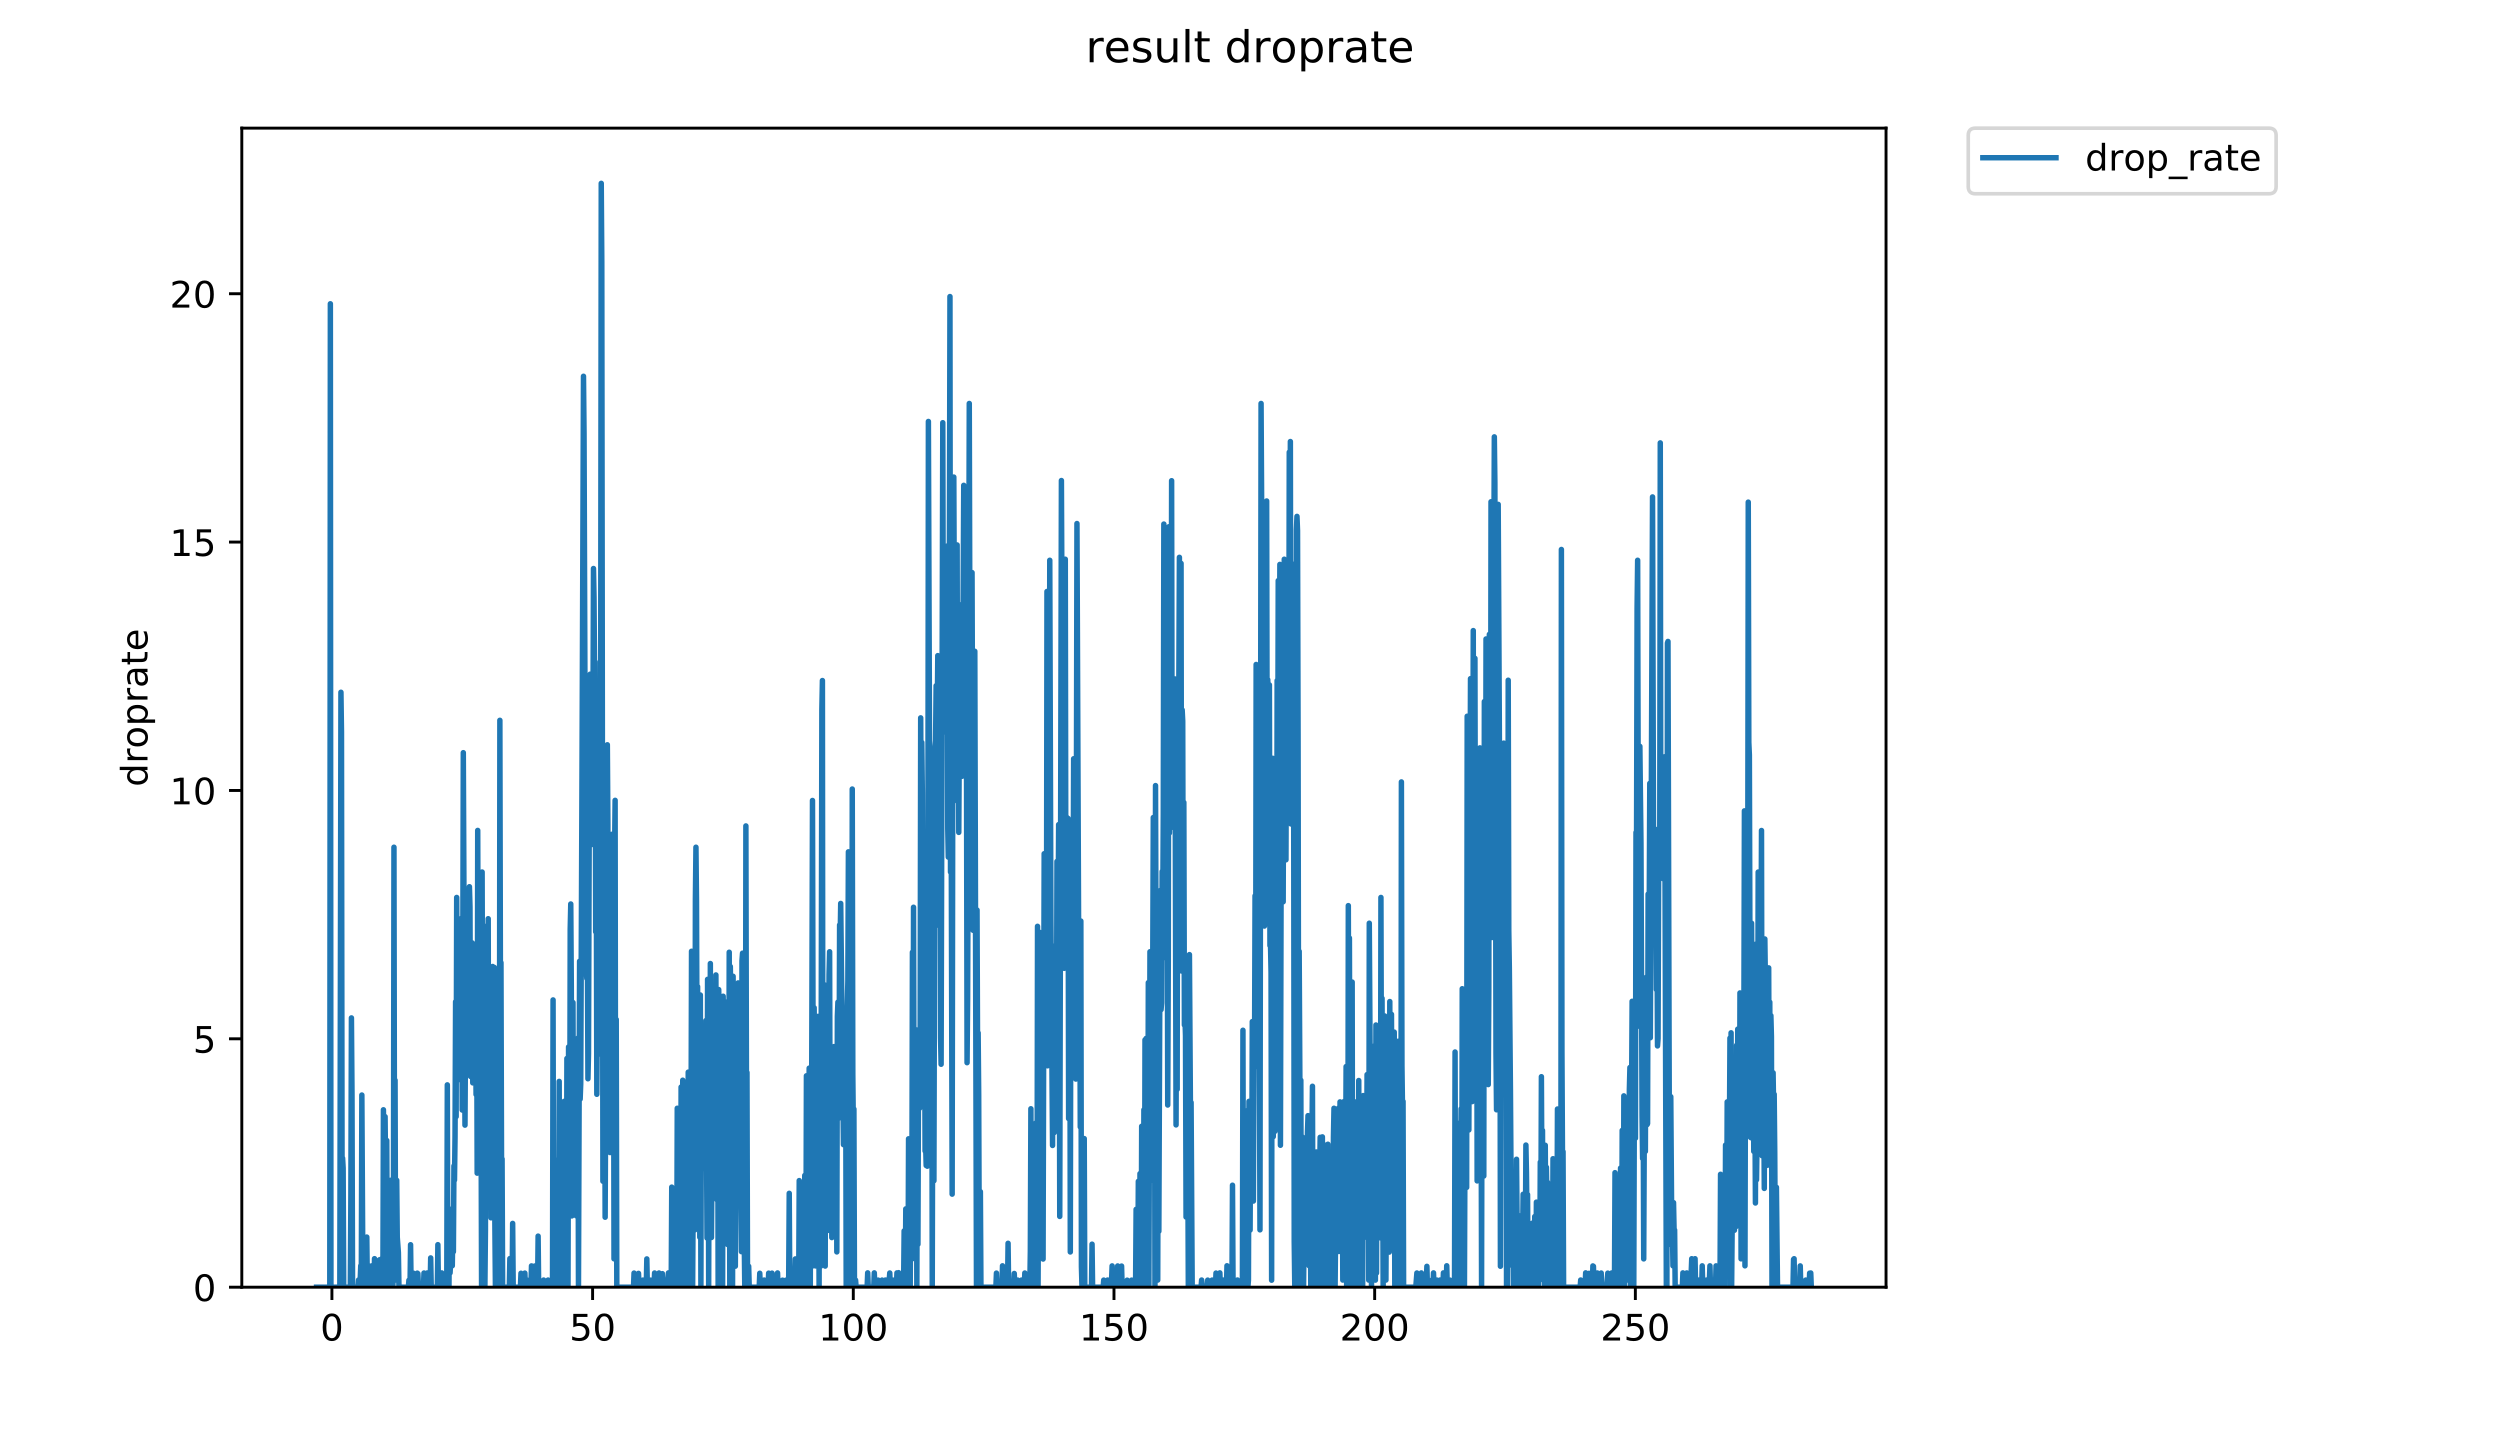 <?xml version="1.0" encoding="utf-8" standalone="no"?>
<!DOCTYPE svg PUBLIC "-//W3C//DTD SVG 1.1//EN"
  "http://www.w3.org/Graphics/SVG/1.1/DTD/svg11.dtd">
<!-- Created with matplotlib (https://matplotlib.org/) -->
<svg height="396pt" version="1.1" viewBox="0 0 684 396" width="684pt" xmlns="http://www.w3.org/2000/svg" xmlns:xlink="http://www.w3.org/1999/xlink">
 <defs>
  <style type="text/css">
*{stroke-linecap:butt;stroke-linejoin:round;}
  </style>
 </defs>
 <g id="figure_1">
  <g id="patch_1">
   <path d="M 0 396 
L 684 396 
L 684 0 
L 0 0 
z
" style="fill:#ffffff;"/>
  </g>
  <g id="axes_1">
   <g id="patch_2">
    <path d="M 66.159 352.174 
L 516.019 352.174 
L 516.019 35.062 
L 66.159 35.062 
z
" style="fill:#ffffff;"/>
   </g>
   <g id="matplotlib.axis_1">
    <g id="xtick_1">
     <g id="line2d_1">
      <defs>
       <path d="M 0 0 
L 0 3.5 
" id="m1de9e1f049" style="stroke:#000000;stroke-width:0.8;"/>
      </defs>
      <g>
       <use style="stroke:#000000;stroke-width:0.8;" x="90.812" xlink:href="#m1de9e1f049" y="352.174"/>
      </g>
     </g>
     <g id="text_1">
      <!-- 0 -->
      <defs>
       <path d="M 31.781 66.406 
Q 24.172 66.406 20.328 58.906 
Q 16.5 51.422 16.5 36.375 
Q 16.5 21.391 20.328 13.891 
Q 24.172 6.391 31.781 6.391 
Q 39.453 6.391 43.281 13.891 
Q 47.125 21.391 47.125 36.375 
Q 47.125 51.422 43.281 58.906 
Q 39.453 66.406 31.781 66.406 
z
M 31.781 74.219 
Q 44.047 74.219 50.516 64.516 
Q 56.984 54.828 56.984 36.375 
Q 56.984 17.969 50.516 8.266 
Q 44.047 -1.422 31.781 -1.422 
Q 19.531 -1.422 13.062 8.266 
Q 6.594 17.969 6.594 36.375 
Q 6.594 54.828 13.062 64.516 
Q 19.531 74.219 31.781 74.219 
z
" id="DejaVuSans-48"/>
      </defs>
      <g transform="translate(87.631 366.773)scale(0.1 -0.1)">
       <use xlink:href="#DejaVuSans-48"/>
      </g>
     </g>
    </g>
    <g id="xtick_2">
     <g id="line2d_2">
      <g>
       <use style="stroke:#000000;stroke-width:0.8;" x="162.136" xlink:href="#m1de9e1f049" y="352.174"/>
      </g>
     </g>
     <g id="text_2">
      <!-- 50 -->
      <defs>
       <path d="M 10.797 72.906 
L 49.516 72.906 
L 49.516 64.594 
L 19.828 64.594 
L 19.828 46.734 
Q 21.969 47.469 24.109 47.828 
Q 26.266 48.188 28.422 48.188 
Q 40.625 48.188 47.75 41.5 
Q 54.891 34.812 54.891 23.391 
Q 54.891 11.625 47.562 5.094 
Q 40.234 -1.422 26.906 -1.422 
Q 22.312 -1.422 17.547 -0.641 
Q 12.797 0.141 7.719 1.703 
L 7.719 11.625 
Q 12.109 9.234 16.797 8.062 
Q 21.484 6.891 26.703 6.891 
Q 35.156 6.891 40.078 11.328 
Q 45.016 15.766 45.016 23.391 
Q 45.016 31 40.078 35.438 
Q 35.156 39.891 26.703 39.891 
Q 22.75 39.891 18.812 39.016 
Q 14.891 38.141 10.797 36.281 
z
" id="DejaVuSans-53"/>
      </defs>
      <g transform="translate(155.774 366.773)scale(0.1 -0.1)">
       <use xlink:href="#DejaVuSans-53"/>
       <use x="63.623" xlink:href="#DejaVuSans-48"/>
      </g>
     </g>
    </g>
    <g id="xtick_3">
     <g id="line2d_3">
      <g>
       <use style="stroke:#000000;stroke-width:0.8;" x="233.461" xlink:href="#m1de9e1f049" y="352.174"/>
      </g>
     </g>
     <g id="text_3">
      <!-- 100 -->
      <defs>
       <path d="M 12.406 8.297 
L 28.516 8.297 
L 28.516 63.922 
L 10.984 60.406 
L 10.984 69.391 
L 28.422 72.906 
L 38.281 72.906 
L 38.281 8.297 
L 54.391 8.297 
L 54.391 0 
L 12.406 0 
z
" id="DejaVuSans-49"/>
      </defs>
      <g transform="translate(223.917 366.773)scale(0.1 -0.1)">
       <use xlink:href="#DejaVuSans-49"/>
       <use x="63.623" xlink:href="#DejaVuSans-48"/>
       <use x="127.246" xlink:href="#DejaVuSans-48"/>
      </g>
     </g>
    </g>
    <g id="xtick_4">
     <g id="line2d_4">
      <g>
       <use style="stroke:#000000;stroke-width:0.8;" x="304.785" xlink:href="#m1de9e1f049" y="352.174"/>
      </g>
     </g>
     <g id="text_4">
      <!-- 150 -->
      <g transform="translate(295.241 366.773)scale(0.1 -0.1)">
       <use xlink:href="#DejaVuSans-49"/>
       <use x="63.623" xlink:href="#DejaVuSans-53"/>
       <use x="127.246" xlink:href="#DejaVuSans-48"/>
      </g>
     </g>
    </g>
    <g id="xtick_5">
     <g id="line2d_5">
      <g>
       <use style="stroke:#000000;stroke-width:0.8;" x="376.109" xlink:href="#m1de9e1f049" y="352.174"/>
      </g>
     </g>
     <g id="text_5">
      <!-- 200 -->
      <defs>
       <path d="M 19.188 8.297 
L 53.609 8.297 
L 53.609 0 
L 7.328 0 
L 7.328 8.297 
Q 12.938 14.109 22.625 23.891 
Q 32.328 33.688 34.812 36.531 
Q 39.547 41.844 41.422 45.531 
Q 43.312 49.219 43.312 52.781 
Q 43.312 58.594 39.234 62.25 
Q 35.156 65.922 28.609 65.922 
Q 23.969 65.922 18.812 64.312 
Q 13.672 62.703 7.812 59.422 
L 7.812 69.391 
Q 13.766 71.781 18.938 73 
Q 24.125 74.219 28.422 74.219 
Q 39.75 74.219 46.484 68.547 
Q 53.219 62.891 53.219 53.422 
Q 53.219 48.922 51.531 44.891 
Q 49.859 40.875 45.406 35.406 
Q 44.188 33.984 37.641 27.219 
Q 31.109 20.453 19.188 8.297 
z
" id="DejaVuSans-50"/>
      </defs>
      <g transform="translate(366.565 366.773)scale(0.1 -0.1)">
       <use xlink:href="#DejaVuSans-50"/>
       <use x="63.623" xlink:href="#DejaVuSans-48"/>
       <use x="127.246" xlink:href="#DejaVuSans-48"/>
      </g>
     </g>
    </g>
    <g id="xtick_6">
     <g id="line2d_6">
      <g>
       <use style="stroke:#000000;stroke-width:0.8;" x="447.433" xlink:href="#m1de9e1f049" y="352.174"/>
      </g>
     </g>
     <g id="text_6">
      <!-- 250 -->
      <g transform="translate(437.89 366.773)scale(0.1 -0.1)">
       <use xlink:href="#DejaVuSans-50"/>
       <use x="63.623" xlink:href="#DejaVuSans-53"/>
       <use x="127.246" xlink:href="#DejaVuSans-48"/>
      </g>
     </g>
    </g>
   </g>
   <g id="matplotlib.axis_2">
    <g id="ytick_1">
     <g id="line2d_7">
      <defs>
       <path d="M 0 0 
L -3.5 0 
" id="m861d5fcd24" style="stroke:#000000;stroke-width:0.8;"/>
      </defs>
      <g>
       <use style="stroke:#000000;stroke-width:0.8;" x="66.159" xlink:href="#m861d5fcd24" y="352.174"/>
      </g>
     </g>
     <g id="text_7">
      <!-- 0 -->
      <g transform="translate(52.796 355.973)scale(0.1 -0.1)">
       <use xlink:href="#DejaVuSans-48"/>
      </g>
     </g>
    </g>
    <g id="ytick_2">
     <g id="line2d_8">
      <g>
       <use style="stroke:#000000;stroke-width:0.8;" x="66.159" xlink:href="#m861d5fcd24" y="284.222"/>
      </g>
     </g>
     <g id="text_8">
      <!-- 5 -->
      <g transform="translate(52.796 288.021)scale(0.1 -0.1)">
       <use xlink:href="#DejaVuSans-53"/>
      </g>
     </g>
    </g>
    <g id="ytick_3">
     <g id="line2d_9">
      <g>
       <use style="stroke:#000000;stroke-width:0.8;" x="66.159" xlink:href="#m861d5fcd24" y="216.269"/>
      </g>
     </g>
     <g id="text_9">
      <!-- 10 -->
      <g transform="translate(46.434 220.068)scale(0.1 -0.1)">
       <use xlink:href="#DejaVuSans-49"/>
       <use x="63.623" xlink:href="#DejaVuSans-48"/>
      </g>
     </g>
    </g>
    <g id="ytick_4">
     <g id="line2d_10">
      <g>
       <use style="stroke:#000000;stroke-width:0.8;" x="66.159" xlink:href="#m861d5fcd24" y="148.317"/>
      </g>
     </g>
     <g id="text_10">
      <!-- 15 -->
      <g transform="translate(46.434 152.116)scale(0.1 -0.1)">
       <use xlink:href="#DejaVuSans-49"/>
       <use x="63.623" xlink:href="#DejaVuSans-53"/>
      </g>
     </g>
    </g>
    <g id="ytick_5">
     <g id="line2d_11">
      <g>
       <use style="stroke:#000000;stroke-width:0.8;" x="66.159" xlink:href="#m861d5fcd24" y="80.364"/>
      </g>
     </g>
     <g id="text_11">
      <!-- 20 -->
      <g transform="translate(46.434 84.163)scale(0.1 -0.1)">
       <use xlink:href="#DejaVuSans-50"/>
       <use x="63.623" xlink:href="#DejaVuSans-48"/>
      </g>
     </g>
    </g>
    <g id="text_12">
     <!-- droprate -->
     <defs>
      <path d="M 45.406 46.391 
L 45.406 75.984 
L 54.391 75.984 
L 54.391 0 
L 45.406 0 
L 45.406 8.203 
Q 42.578 3.328 38.25 0.953 
Q 33.938 -1.422 27.875 -1.422 
Q 17.969 -1.422 11.734 6.484 
Q 5.516 14.406 5.516 27.297 
Q 5.516 40.188 11.734 48.094 
Q 17.969 56 27.875 56 
Q 33.938 56 38.25 53.625 
Q 42.578 51.266 45.406 46.391 
z
M 14.797 27.297 
Q 14.797 17.391 18.875 11.75 
Q 22.953 6.109 30.078 6.109 
Q 37.203 6.109 41.297 11.75 
Q 45.406 17.391 45.406 27.297 
Q 45.406 37.203 41.297 42.844 
Q 37.203 48.484 30.078 48.484 
Q 22.953 48.484 18.875 42.844 
Q 14.797 37.203 14.797 27.297 
z
" id="DejaVuSans-100"/>
      <path d="M 41.109 46.297 
Q 39.594 47.172 37.812 47.578 
Q 36.031 48 33.891 48 
Q 26.266 48 22.188 43.047 
Q 18.109 38.094 18.109 28.812 
L 18.109 0 
L 9.078 0 
L 9.078 54.688 
L 18.109 54.688 
L 18.109 46.188 
Q 20.953 51.172 25.484 53.578 
Q 30.031 56 36.531 56 
Q 37.453 56 38.578 55.875 
Q 39.703 55.766 41.062 55.516 
z
" id="DejaVuSans-114"/>
      <path d="M 30.609 48.391 
Q 23.391 48.391 19.188 42.75 
Q 14.984 37.109 14.984 27.297 
Q 14.984 17.484 19.156 11.844 
Q 23.344 6.203 30.609 6.203 
Q 37.797 6.203 41.984 11.859 
Q 46.188 17.531 46.188 27.297 
Q 46.188 37.016 41.984 42.703 
Q 37.797 48.391 30.609 48.391 
z
M 30.609 56 
Q 42.328 56 49.016 48.375 
Q 55.719 40.766 55.719 27.297 
Q 55.719 13.875 49.016 6.219 
Q 42.328 -1.422 30.609 -1.422 
Q 18.844 -1.422 12.172 6.219 
Q 5.516 13.875 5.516 27.297 
Q 5.516 40.766 12.172 48.375 
Q 18.844 56 30.609 56 
z
" id="DejaVuSans-111"/>
      <path d="M 18.109 8.203 
L 18.109 -20.797 
L 9.078 -20.797 
L 9.078 54.688 
L 18.109 54.688 
L 18.109 46.391 
Q 20.953 51.266 25.266 53.625 
Q 29.594 56 35.594 56 
Q 45.562 56 51.781 48.094 
Q 58.016 40.188 58.016 27.297 
Q 58.016 14.406 51.781 6.484 
Q 45.562 -1.422 35.594 -1.422 
Q 29.594 -1.422 25.266 0.953 
Q 20.953 3.328 18.109 8.203 
z
M 48.688 27.297 
Q 48.688 37.203 44.609 42.844 
Q 40.531 48.484 33.406 48.484 
Q 26.266 48.484 22.188 42.844 
Q 18.109 37.203 18.109 27.297 
Q 18.109 17.391 22.188 11.75 
Q 26.266 6.109 33.406 6.109 
Q 40.531 6.109 44.609 11.75 
Q 48.688 17.391 48.688 27.297 
z
" id="DejaVuSans-112"/>
      <path d="M 34.281 27.484 
Q 23.391 27.484 19.188 25 
Q 14.984 22.516 14.984 16.5 
Q 14.984 11.719 18.141 8.906 
Q 21.297 6.109 26.703 6.109 
Q 34.188 6.109 38.703 11.406 
Q 43.219 16.703 43.219 25.484 
L 43.219 27.484 
z
M 52.203 31.203 
L 52.203 0 
L 43.219 0 
L 43.219 8.297 
Q 40.141 3.328 35.547 0.953 
Q 30.953 -1.422 24.312 -1.422 
Q 15.922 -1.422 10.953 3.297 
Q 6 8.016 6 15.922 
Q 6 25.141 12.172 29.828 
Q 18.359 34.516 30.609 34.516 
L 43.219 34.516 
L 43.219 35.406 
Q 43.219 41.609 39.141 45 
Q 35.062 48.391 27.688 48.391 
Q 23 48.391 18.547 47.266 
Q 14.109 46.141 10.016 43.891 
L 10.016 52.203 
Q 14.938 54.109 19.578 55.047 
Q 24.219 56 28.609 56 
Q 40.484 56 46.344 49.844 
Q 52.203 43.703 52.203 31.203 
z
" id="DejaVuSans-97"/>
      <path d="M 18.312 70.219 
L 18.312 54.688 
L 36.812 54.688 
L 36.812 47.703 
L 18.312 47.703 
L 18.312 18.016 
Q 18.312 11.328 20.141 9.422 
Q 21.969 7.516 27.594 7.516 
L 36.812 7.516 
L 36.812 0 
L 27.594 0 
Q 17.188 0 13.234 3.875 
Q 9.281 7.766 9.281 18.016 
L 9.281 47.703 
L 2.688 47.703 
L 2.688 54.688 
L 9.281 54.688 
L 9.281 70.219 
z
" id="DejaVuSans-116"/>
      <path d="M 56.203 29.594 
L 56.203 25.203 
L 14.891 25.203 
Q 15.484 15.922 20.484 11.062 
Q 25.484 6.203 34.422 6.203 
Q 39.594 6.203 44.453 7.469 
Q 49.312 8.734 54.109 11.281 
L 54.109 2.781 
Q 49.266 0.734 44.188 -0.344 
Q 39.109 -1.422 33.891 -1.422 
Q 20.797 -1.422 13.156 6.188 
Q 5.516 13.812 5.516 26.812 
Q 5.516 40.234 12.766 48.109 
Q 20.016 56 32.328 56 
Q 43.359 56 49.781 48.891 
Q 56.203 41.797 56.203 29.594 
z
M 47.219 32.234 
Q 47.125 39.594 43.094 43.984 
Q 39.062 48.391 32.422 48.391 
Q 24.906 48.391 20.391 44.141 
Q 15.875 39.891 15.188 32.172 
z
" id="DejaVuSans-101"/>
     </defs>
     <g transform="translate(40.354 215.236)rotate(-90)scale(0.1 -0.1)">
      <use xlink:href="#DejaVuSans-100"/>
      <use x="63.477" xlink:href="#DejaVuSans-114"/>
      <use x="104.559" xlink:href="#DejaVuSans-111"/>
      <use x="165.74" xlink:href="#DejaVuSans-112"/>
      <use x="229.217" xlink:href="#DejaVuSans-114"/>
      <use x="270.33" xlink:href="#DejaVuSans-97"/>
      <use x="331.609" xlink:href="#DejaVuSans-116"/>
      <use x="370.818" xlink:href="#DejaVuSans-101"/>
     </g>
    </g>
   </g>
   <g id="line2d_12">
    <path clip-path="url(#p117d0b3a75)" d="M 86.607 352.174 
L 90.229 352.174 
L 90.386 83.114 
L 90.543 352.174 
L 92.977 352.174 
L 93.28 189.402 
L 93.43 200.303 
L 93.581 317.077 
L 93.731 316.874 
L 93.884 319.588 
L 94.036 352.174 
L 95.847 352.174 
L 95.999 327.042 
L 96.15 278.502 
L 96.306 299.396 
L 96.456 352.174 
L 97.953 352.174 
L 98.103 350.213 
L 98.253 352.174 
L 98.402 352.174 
L 98.552 350.213 
L 98.702 346.291 
L 98.851 352.174 
L 99.002 299.603 
L 99.303 352.174 
L 99.453 340.408 
L 99.603 348.258 
L 99.753 344.352 
L 99.903 352.174 
L 100.052 352.174 
L 100.202 348.252 
L 100.352 338.466 
L 100.507 352.174 
L 100.66 350.26 
L 100.81 346.299 
L 100.96 352.174 
L 101.111 350.224 
L 101.261 352.174 
L 101.561 352.174 
L 101.712 346.333 
L 101.862 352.174 
L 102.013 352.174 
L 102.165 346.35 
L 102.315 352.174 
L 102.466 344.375 
L 102.617 352.174 
L 102.769 346.358 
L 102.919 352.174 
L 103.072 352.174 
L 103.224 346.375 
L 103.378 348.362 
L 103.53 352.174 
L 103.682 350.252 
L 103.84 344.676 
L 103.993 352.174 
L 104.147 352.174 
L 104.449 344.386 
L 104.599 352.174 
L 104.753 352.174 
L 104.904 303.637 
L 105.056 317.327 
L 105.206 352.174 
L 105.357 305.512 
L 105.508 320.976 
L 105.662 352.174 
L 105.815 312.033 
L 105.966 352.174 
L 106.12 340.738 
L 106.274 342.617 
L 106.426 325.224 
L 106.576 348.269 
L 106.73 352.174 
L 106.88 322.926 
L 107.03 338.466 
L 107.184 333.086 
L 107.334 352.174 
L 107.485 352.174 
L 107.636 342.467 
L 107.787 231.801 
L 107.938 322.968 
L 108.088 295.547 
L 108.239 350.23 
L 108.54 322.926 
L 108.69 338.506 
L 108.997 342.684 
L 109.154 352.174 
L 111.723 352.174 
L 111.879 350.279 
L 112.029 352.174 
L 112.18 352.174 
L 112.332 340.558 
L 112.483 352.174 
L 112.946 352.174 
L 113.099 348.34 
L 113.25 352.174 
L 114.014 352.174 
L 114.167 348.33 
L 114.326 348.461 
L 114.48 352.174 
L 115.852 352.174 
L 116.003 348.297 
L 116.155 352.174 
L 116.76 352.174 
L 116.911 348.28 
L 117.061 352.174 
L 117.217 352.174 
L 117.373 350.279 
L 117.528 352.174 
L 117.68 352.174 
L 117.835 344.168 
L 117.985 352.174 
L 119.651 352.174 
L 119.802 340.542 
L 119.955 352.174 
L 120.716 352.174 
L 120.867 348.269 
L 121.017 352.174 
L 122.233 352.174 
L 122.386 296.82 
L 122.536 352.174 
L 122.686 344.364 
L 122.838 352.174 
L 122.989 330.787 
L 123.139 348.269 
L 123.444 342.453 
L 123.595 340.525 
L 123.745 346.308 
L 123.895 336.553 
L 124.046 342.481 
L 124.197 318.979 
L 124.347 322.884 
L 124.497 311.109 
L 124.648 274.068 
L 124.799 305.512 
L 124.95 245.544 
L 125.1 281.979 
L 125.253 278.92 
L 125.404 268.809 
L 125.555 274.514 
L 125.706 262.609 
L 126.006 295.466 
L 126.157 295.466 
L 126.308 251.216 
L 126.459 303.706 
L 126.609 268.45 
L 126.76 205.935 
L 127.066 273.249 
L 127.218 307.836 
L 127.52 258.982 
L 127.673 288.739 
L 127.826 283.07 
L 127.979 254.276 
L 128.129 266.134 
L 128.434 242.604 
L 128.586 248.077 
L 128.739 294.506 
L 128.892 288.918 
L 129.197 257.983 
L 129.349 296.27 
L 129.501 268.809 
L 129.651 272.345 
L 129.801 270.045 
L 130.102 279.926 
L 130.252 299.452 
L 130.402 270.045 
L 130.553 320.976 
L 130.703 227.204 
L 130.853 277.759 
L 131.003 272 
L 131.153 246.731 
L 131.303 289.599 
L 131.455 270.631 
L 131.605 297.578 
L 131.757 352.174 
L 131.908 238.588 
L 132.211 352.174 
L 132.362 291.815 
L 132.512 281.878 
L 132.665 352.174 
L 132.816 336.664 
L 132.968 253.44 
L 133.118 305.31 
L 133.27 261.184 
L 133.422 268.928 
L 133.573 251.36 
L 133.723 324.798 
L 134.024 272 
L 134.178 275.608 
L 134.333 333.193 
L 134.787 264.431 
L 134.941 319.725 
L 135.243 264.682 
L 135.394 334.625 
L 135.546 352.174 
L 135.697 274.292 
L 135.848 295.709 
L 136 267.354 
L 136.151 286.257 
L 136.46 352.174 
L 136.611 352.174 
L 136.763 197.076 
L 136.913 267.968 
L 137.065 263.373 
L 137.217 317.376 
L 137.367 317.077 
L 137.518 352.174 
L 139.347 352.174 
L 139.497 344.352 
L 139.649 352.174 
L 140.107 352.174 
L 140.261 334.726 
L 140.413 352.174 
L 142.386 352.174 
L 142.539 348.367 
L 142.692 352.174 
L 143.146 352.174 
L 143.297 350.233 
L 143.448 350.224 
L 143.6 348.319 
L 143.75 352.174 
L 144.051 352.174 
L 144.203 350.241 
L 144.353 352.174 
L 145.266 352.174 
L 145.417 346.35 
L 145.57 352.174 
L 146.172 352.174 
L 146.324 346.375 
L 146.475 352.174 
L 147.079 352.174 
L 147.229 338.204 
L 147.379 352.174 
L 148.591 352.174 
L 148.741 350.224 
L 148.892 352.174 
L 149.797 352.174 
L 149.947 350.224 
L 150.102 352.174 
L 151.166 352.174 
L 151.319 273.583 
L 151.469 352.174 
L 151.621 317.227 
L 151.772 352.174 
L 151.923 352.174 
L 152.078 322.015 
L 152.231 352.174 
L 152.536 323.052 
L 152.689 325.338 
L 152.84 346.35 
L 152.991 295.871 
L 153.142 352.174 
L 153.296 314.052 
L 153.446 342.453 
L 153.597 326.862 
L 153.748 326.862 
L 154.051 342.481 
L 154.202 303.358 
L 154.351 301.332 
L 154.501 352.174 
L 154.651 352.174 
L 154.804 323.299 
L 154.955 352.174 
L 155.104 289.599 
L 155.256 297.812 
L 155.406 352.174 
L 155.559 286.445 
L 155.858 330.633 
L 156.008 254.26 
L 156.159 247.333 
L 156.309 269.926 
L 156.46 332.676 
L 156.611 276.456 
L 156.762 274.292 
L 156.914 323.135 
L 157.065 286.163 
L 157.216 289.957 
L 157.366 305.445 
L 157.517 299.603 
L 157.667 332.648 
L 157.969 292.074 
L 158.119 284.027 
L 158.27 352.174 
L 158.577 262.993 
L 158.731 300.709 
L 158.883 296.585 
L 159.191 223.016 
L 159.642 102.95 
L 159.793 118.527 
L 160.096 203.739 
L 160.246 215.684 
L 160.399 265.549 
L 160.552 267.713 
L 160.707 259.426 
L 160.861 295.151 
L 161.013 288.287 
L 161.314 193.198 
L 161.466 184.462 
L 161.617 197.692 
L 161.767 231.109 
L 161.921 194.462 
L 162.224 200.085 
L 162.376 155.546 
L 162.527 163.579 
L 162.678 185.443 
L 162.829 181.078 
L 162.98 254.96 
L 163.132 229.86 
L 163.288 299.396 
L 163.59 249.421 
L 163.743 285.084 
L 163.895 259.38 
L 164.047 288.378 
L 164.35 181.809 
L 164.501 50.163 
L 164.652 71.797 
L 164.955 323.176 
L 165.106 323.135 
L 165.259 286.724 
L 165.412 277.099 
L 165.565 333.033 
L 166.167 203.772 
L 166.317 225.615 
L 166.468 305.512 
L 166.62 297.812 
L 166.771 284.222 
L 166.922 315.338 
L 167.08 298.11 
L 167.232 240.207 
L 167.383 228.272 
L 167.539 310.59 
L 167.691 300.419 
L 167.842 255.099 
L 167.993 344.408 
L 168.144 233.573 
L 168.297 218.972 
L 168.447 344.408 
L 168.6 278.92 
L 168.755 352.174 
L 173.323 352.174 
L 173.475 348.313 
L 173.626 352.174 
L 174.541 352.174 
L 174.696 348.394 
L 174.847 352.174 
L 175.754 352.174 
L 175.906 350.235 
L 176.058 352.174 
L 176.817 352.174 
L 176.969 344.441 
L 177.119 352.174 
L 177.882 352.174 
L 178.034 350.244 
L 178.185 352.174 
L 178.943 352.174 
L 179.094 348.291 
L 179.244 352.174 
L 180.002 352.174 
L 180.307 348.286 
L 180.457 352.174 
L 181.065 352.174 
L 181.224 348.476 
L 181.375 352.174 
L 181.982 352.174 
L 182.133 350.23 
L 182.283 352.174 
L 182.584 352.174 
L 182.884 348.263 
L 183.035 352.174 
L 183.639 352.174 
L 183.79 324.798 
L 183.941 352.174 
L 184.241 352.174 
L 184.391 332.704 
L 184.542 352.174 
L 184.694 352.174 
L 184.845 350.233 
L 184.996 352.174 
L 185.146 352.174 
L 185.296 303.217 
L 185.446 352.174 
L 185.895 352.174 
L 186.048 329.074 
L 186.199 352.174 
L 186.349 297.421 
L 186.498 352.174 
L 186.648 352.174 
L 186.799 295.547 
L 186.95 352.174 
L 187.1 342.411 
L 187.25 322.842 
L 187.4 352.174 
L 187.551 313.121 
L 187.701 317.026 
L 187.851 352.174 
L 188.001 334.524 
L 188.15 350.213 
L 188.3 293.341 
L 188.45 352.174 
L 188.599 301.259 
L 188.749 352.174 
L 188.9 321.066 
L 189.051 317.177 
L 189.201 260.267 
L 189.351 344.33 
L 189.502 352.174 
L 189.806 300.052 
L 189.957 282.38 
L 190.107 336.508 
L 190.259 245.998 
L 190.411 231.801 
L 190.56 246.427 
L 190.711 289.689 
L 190.861 269.926 
L 191.011 334.6 
L 191.161 281.777 
L 191.312 278.186 
L 191.462 338.506 
L 191.613 272.23 
L 191.764 352.174 
L 191.915 284.222 
L 192.065 303.358 
L 192.215 285.592 
L 192.519 317.227 
L 192.673 319.725 
L 192.827 293.085 
L 192.981 302.685 
L 193.133 279.231 
L 193.438 338.718 
L 193.592 267.951 
L 193.741 277.759 
L 193.891 352.174 
L 194.042 293.846 
L 194.198 336.989 
L 194.35 263.624 
L 194.501 334.701 
L 194.652 338.584 
L 194.803 317.327 
L 194.955 321.199 
L 195.108 296.507 
L 195.265 290.229 
L 195.416 325.109 
L 195.567 281.979 
L 195.718 324.993 
L 195.869 266.748 
L 196.02 321.11 
L 196.181 328.267 
L 196.333 281.05 
L 196.484 352.174 
L 196.635 270.747 
L 196.792 277.089 
L 197.247 352.174 
L 197.399 299.903 
L 197.549 295.709 
L 197.702 352.174 
L 197.854 272.573 
L 198.156 305.711 
L 198.307 274.068 
L 198.458 286.445 
L 198.61 325.032 
L 198.761 324.993 
L 198.912 319.074 
L 199.063 340.492 
L 199.214 324.993 
L 199.365 323.093 
L 199.515 260.531 
L 199.665 352.174 
L 199.816 264.431 
L 199.968 274.735 
L 200.12 298.198 
L 200.272 275.358 
L 200.423 352.174 
L 200.575 267.113 
L 200.878 344.408 
L 201.033 284.127 
L 201.186 346.432 
L 201.49 269.282 
L 201.795 327.325 
L 201.946 268.928 
L 202.252 327.36 
L 202.555 309.216 
L 202.857 342.453 
L 203.008 262.865 
L 203.159 260.793 
L 203.311 292.415 
L 203.463 284.799 
L 203.616 338.68 
L 203.769 352.174 
L 203.92 352.174 
L 204.072 225.977 
L 204.222 295.547 
L 204.372 293.426 
L 204.524 352.174 
L 204.682 350.305 
L 204.835 346.448 
L 204.986 352.174 
L 207.719 352.174 
L 207.873 348.367 
L 208.024 352.174 
L 208.931 352.174 
L 209.081 350.222 
L 209.232 352.174 
L 210.154 352.174 
L 210.307 348.335 
L 210.458 352.174 
L 211.067 352.174 
L 211.219 348.33 
L 211.37 352.174 
L 212.282 352.174 
L 212.432 350.222 
L 212.585 352.174 
L 212.736 348.274 
L 212.887 352.174 
L 213.953 352.174 
L 214.105 350.255 
L 214.257 352.174 
L 214.866 352.174 
L 215.019 350.257 
L 215.174 352.174 
L 215.631 352.174 
L 215.782 350.233 
L 215.934 326.494 
L 216.085 352.174 
L 217.304 352.174 
L 217.457 350.268 
L 217.609 344.441 
L 217.762 352.174 
L 218.518 352.174 
L 218.669 323.01 
L 218.822 352.174 
L 218.975 352.174 
L 219.127 329.009 
L 219.278 352.174 
L 219.578 352.174 
L 219.728 338.506 
L 219.879 344.386 
L 220.183 321.591 
L 220.334 352.174 
L 220.485 352.174 
L 220.636 294.342 
L 220.788 352.174 
L 220.94 303.912 
L 221.091 322.926 
L 221.393 292.245 
L 221.544 311.168 
L 221.694 352.174 
L 221.846 298.198 
L 221.996 324.758 
L 222.296 219.011 
L 222.596 346.316 
L 222.751 275.716 
L 222.901 294.638 
L 223.052 285.879 
L 223.203 346.358 
L 223.505 305.445 
L 223.806 278.08 
L 224.107 352.174 
L 224.258 278.607 
L 224.561 346.407 
L 224.863 194.009 
L 225.013 186.198 
L 225.163 344.341 
L 225.314 289.779 
L 225.466 288.469 
L 225.623 269.466 
L 225.775 346.399 
L 225.925 280.029 
L 226.077 298.121 
L 226.227 299.528 
L 226.378 305.445 
L 226.529 336.642 
L 226.832 266.626 
L 226.982 260.399 
L 227.133 321.066 
L 227.284 309.461 
L 227.435 315.233 
L 227.587 338.603 
L 227.739 307.962 
L 227.89 334.651 
L 228.193 286.351 
L 228.344 334.726 
L 228.497 302.053 
L 228.648 327.078 
L 228.8 288.105 
L 228.952 342.522 
L 229.103 278.08 
L 229.253 274.18 
L 229.406 305.974 
L 229.56 300.709 
L 229.714 253.057 
L 229.865 257.041 
L 230.016 247.183 
L 230.77 313.177 
L 230.921 305.445 
L 231.071 275.911 
L 231.221 293.51 
L 231.371 289.509 
L 231.521 352.174 
L 231.822 276.021 
L 231.973 268.45 
L 232.123 233.062 
L 232.423 287.736 
L 232.574 245.239 
L 233.026 352.174 
L 233.177 215.88 
L 233.328 293.929 
L 233.479 309.339 
L 233.629 303.428 
L 233.78 352.174 
L 233.93 352.174 
L 234.081 350.23 
L 234.232 352.174 
L 237.246 352.174 
L 237.399 348.252 
L 237.55 352.174 
L 239.057 352.174 
L 239.207 348.258 
L 239.356 352.174 
L 240.107 352.174 
L 240.259 350.238 
L 240.41 352.174 
L 241.177 352.174 
L 241.328 350.23 
L 241.48 352.174 
L 242.084 352.174 
L 242.235 350.227 
L 242.386 350.227 
L 242.536 352.174 
L 243.139 352.174 
L 243.44 348.291 
L 243.591 352.174 
L 244.197 352.174 
L 244.349 350.238 
L 244.499 352.174 
L 245.255 352.174 
L 245.405 348.263 
L 245.558 352.174 
L 245.71 352.174 
L 245.86 348.2 
L 246.012 352.174 
L 247.219 352.174 
L 247.372 336.774 
L 247.522 352.174 
L 247.673 352.174 
L 247.824 330.756 
L 247.975 352.174 
L 248.277 334.625 
L 248.428 352.174 
L 248.58 311.577 
L 248.731 348.291 
L 248.883 323.217 
L 249.035 352.174 
L 249.187 323.258 
L 249.337 320.887 
L 249.488 330.818 
L 249.638 260.531 
L 249.788 344.341 
L 249.941 248.224 
L 250.095 312.09 
L 250.245 309.277 
L 250.396 295.709 
L 250.546 324.837 
L 250.696 281.777 
L 250.846 352.174 
L 250.996 303.217 
L 251.146 340.441 
L 251.297 295.628 
L 251.446 297.342 
L 251.596 303.217 
L 251.748 290.223 
L 251.899 196.409 
L 252.049 227.204 
L 252.199 203.13 
L 252.349 217.052 
L 252.648 297.263 
L 252.8 249.714 
L 252.95 272.23 
L 253.104 314.913 
L 253.254 313.344 
L 253.404 318.883 
L 253.555 274.292 
L 253.706 319.074 
L 253.857 254.821 
L 254.008 115.311 
L 254.46 244.623 
L 254.761 209.63 
L 254.912 249.275 
L 255.064 352.174 
L 255.217 282.972 
L 255.519 323.052 
L 255.821 204.197 
L 255.974 202.659 
L 256.125 187.617 
L 256.277 200.737 
L 256.427 195.962 
L 256.578 179.381 
L 256.729 253.158 
L 256.881 243.76 
L 257.184 195.584 
L 257.335 283.831 
L 257.489 291.179 
L 257.946 115.649 
L 258.098 184.936 
L 258.249 200.303 
L 258.4 188.621 
L 258.701 199.648 
L 258.852 171.356 
L 259.006 178.475 
L 259.156 149.389 
L 259.306 226.663 
L 259.455 234.507 
L 259.757 152.716 
L 259.909 81.139 
L 260.059 238.594 
L 260.209 209.013 
L 260.509 326.716 
L 260.659 219.393 
L 260.81 198.136 
L 260.961 130.527 
L 261.267 207.917 
L 261.417 161.362 
L 261.567 194.285 
L 261.868 149.098 
L 262.018 219.202 
L 262.168 165.256 
L 262.319 227.74 
L 262.621 174.737 
L 262.772 206.353 
L 263.074 193.876 
L 263.226 212.386 
L 263.527 162.179 
L 263.679 132.785 
L 263.83 189.088 
L 263.981 160.24 
L 264.132 208.092 
L 264.284 197.076 
L 264.434 206.144 
L 264.587 290.748 
L 264.739 273.249 
L 264.893 227.579 
L 265.194 110.392 
L 265.344 169.15 
L 265.495 172.787 
L 265.646 204.831 
L 265.798 201.169 
L 265.951 156.655 
L 266.253 254.541 
L 266.555 182.78 
L 266.707 178.185 
L 267.162 352.174 
L 267.313 248.98 
L 267.466 288.829 
L 267.618 282.578 
L 267.768 299.452 
L 267.919 340.525 
L 268.231 326.039 
L 268.382 352.174 
L 272.474 352.174 
L 272.625 348.319 
L 272.776 352.174 
L 274.138 352.174 
L 274.288 346.325 
L 274.439 352.174 
L 275.201 352.174 
L 275.351 350.222 
L 275.509 352.174 
L 275.659 352.174 
L 275.809 340.165 
L 275.963 352.174 
L 277.345 352.174 
L 277.502 348.425 
L 277.659 352.174 
L 278.266 352.174 
L 278.417 350.227 
L 278.567 352.174 
L 279.329 352.174 
L 279.479 350.227 
L 279.63 352.174 
L 280.239 352.174 
L 280.391 348.297 
L 280.542 352.174 
L 280.843 352.174 
L 280.994 350.23 
L 281.145 352.174 
L 281.751 352.174 
L 281.901 342.397 
L 282.051 303.358 
L 282.203 352.174 
L 282.354 342.494 
L 282.505 352.174 
L 282.657 352.174 
L 282.808 330.848 
L 282.96 352.174 
L 283.111 312.436 
L 283.261 346.316 
L 283.411 307.263 
L 283.562 311.344 
L 283.713 352.174 
L 283.865 253.44 
L 284.015 352.174 
L 284.166 317.026 
L 284.317 328.876 
L 284.468 255.099 
L 284.62 305.645 
L 284.771 268.809 
L 284.922 270.631 
L 285.074 259.512 
L 285.385 344.474 
L 285.687 233.573 
L 285.99 281.15 
L 286.143 242.449 
L 286.296 281.251 
L 286.45 161.831 
L 286.606 291.604 
L 286.761 276.671 
L 286.912 278.502 
L 287.065 238.76 
L 287.215 153.289 
L 287.52 251.36 
L 287.828 294.095 
L 287.979 313.4 
L 288.13 258.849 
L 288.281 266.503 
L 288.433 309.884 
L 288.584 258.849 
L 288.735 260.793 
L 288.887 268.809 
L 289.039 290.487 
L 289.19 235.684 
L 289.494 251.647 
L 289.645 225.615 
L 289.796 259.115 
L 289.947 332.814 
L 290.401 131.474 
L 290.552 165.524 
L 290.703 231.973 
L 290.854 224.035 
L 291.158 264.931 
L 291.309 245.544 
L 291.463 153.003 
L 291.614 245.086 
L 291.766 226.515 
L 291.916 223.668 
L 292.068 242.137 
L 292.222 223.926 
L 292.375 306.04 
L 292.53 248.213 
L 292.683 244.527 
L 292.835 342.536 
L 292.985 258.447 
L 293.141 263.581 
L 293.292 255.238 
L 293.444 240.048 
L 293.594 252.731 
L 293.747 207.594 
L 293.897 207.677 
L 294.047 244.623 
L 294.198 244.932 
L 294.352 295.231 
L 294.654 143.24 
L 295.259 291.729 
L 295.409 258.312 
L 295.563 308.334 
L 295.719 251.994 
L 295.876 346.574 
L 296.031 352.174 
L 296.186 352.174 
L 296.494 313.837 
L 296.645 311.519 
L 296.796 352.174 
L 298.632 352.174 
L 298.785 340.408 
L 298.935 352.174 
L 301.828 352.174 
L 301.98 350.235 
L 302.131 352.174 
L 302.895 352.174 
L 303.045 350.222 
L 303.197 352.174 
L 303.972 352.174 
L 304.123 350.241 
L 304.274 346.35 
L 304.424 352.174 
L 305.649 352.174 
L 305.8 346.366 
L 305.951 352.174 
L 306.558 352.174 
L 306.711 350.249 
L 306.863 346.399 
L 307.014 352.174 
L 308.243 352.174 
L 308.396 350.257 
L 308.548 352.174 
L 309.468 352.174 
L 309.62 350.238 
L 309.774 352.174 
L 310.69 352.174 
L 310.841 330.879 
L 310.992 332.704 
L 311.142 352.174 
L 311.294 352.174 
L 311.446 323.217 
L 311.598 352.174 
L 311.748 352.174 
L 311.899 321.11 
L 312.055 352.174 
L 312.21 352.174 
L 312.363 308.149 
L 312.514 352.174 
L 312.664 324.915 
L 312.816 352.174 
L 312.967 303.637 
L 313.117 352.174 
L 313.269 284.512 
L 313.421 346.366 
L 313.571 284.124 
L 313.723 315.391 
L 313.875 319.403 
L 314.028 332.951 
L 314.179 268.846 
L 314.33 352.174 
L 314.63 260.399 
L 314.932 322.968 
L 315.085 277.417 
L 315.241 303.097 
L 315.543 223.668 
L 315.844 257.176 
L 315.995 352.174 
L 316.15 214.935 
L 316.453 313.565 
L 316.603 276.239 
L 316.754 350.227 
L 316.906 286.257 
L 317.059 336.882 
L 317.363 261.054 
L 317.514 243.605 
L 317.665 276.239 
L 317.816 274.403 
L 317.968 238.438 
L 318.119 251.072 
L 318.276 222.472 
L 318.427 143.387 
L 318.577 234.846 
L 318.879 187.382 
L 319.029 262.093 
L 319.182 248.371 
L 319.334 221.088 
L 319.487 302.336 
L 319.643 263.087 
L 319.796 144.117 
L 319.95 227.929 
L 320.252 164.652 
L 320.402 217.634 
L 320.553 131.524 
L 320.704 226.336 
L 320.855 211.583 
L 321.005 215.488 
L 321.157 224.582 
L 321.309 192.173 
L 321.46 185.76 
L 321.768 307.773 
L 321.922 256.331 
L 322.073 298.044 
L 322.23 188.411 
L 322.382 221.274 
L 322.684 152.485 
L 322.835 246.731 
L 323.137 154.141 
L 323.29 265.672 
L 323.44 194.236 
L 323.592 197.297 
L 323.745 265.672 
L 323.897 219.537 
L 324.049 280.441 
L 324.2 278.292 
L 324.354 283.458 
L 324.506 332.979 
L 324.659 273.361 
L 324.812 271.78 
L 325.124 352.174 
L 325.276 352.174 
L 325.427 261.184 
L 325.73 307.647 
L 325.881 301.623 
L 326.185 352.174 
L 328.611 352.174 
L 328.764 350.219 
L 328.915 352.174 
L 330.28 352.174 
L 330.432 350.241 
L 330.582 352.174 
L 331.483 352.174 
L 331.634 350.23 
L 331.784 352.174 
L 332.542 352.174 
L 332.694 348.313 
L 332.846 352.174 
L 333.599 352.174 
L 333.749 348.258 
L 333.901 352.174 
L 334.502 352.174 
L 334.652 350.219 
L 334.802 352.174 
L 335.552 352.174 
L 335.702 346.316 
L 335.853 352.174 
L 337.06 352.174 
L 337.21 324.276 
L 337.365 352.174 
L 338.416 352.174 
L 338.566 350.21 
L 338.717 352.174 
L 339.92 352.174 
L 340.07 281.878 
L 340.221 352.174 
L 340.372 330.848 
L 340.522 350.227 
L 340.672 352.174 
L 340.822 332.563 
L 340.972 352.174 
L 341.121 346.291 
L 341.273 303.844 
L 341.423 352.174 
L 341.574 350.23 
L 341.724 301.332 
L 342.027 336.553 
L 342.177 305.108 
L 342.478 325.032 
L 342.627 279.508 
L 342.927 328.607 
L 343.078 285.974 
L 343.229 292.074 
L 343.38 245.086 
L 343.53 291.642 
L 343.68 181.803 
L 343.829 226.663 
L 343.979 220.399 
L 344.278 250.049 
L 344.428 244.408 
L 344.728 336.485 
L 345.029 110.392 
L 345.486 191.508 
L 345.787 197.914 
L 345.945 253.368 
L 346.1 229.482 
L 346.253 177.74 
L 346.405 193.651 
L 346.555 137.073 
L 346.705 215.488 
L 346.855 185.959 
L 347.005 190.104 
L 347.156 236.802 
L 347.307 187.382 
L 347.458 258.715 
L 347.608 258.312 
L 347.761 266.037 
L 347.915 350.265 
L 348.066 233.403 
L 348.215 207.47 
L 348.365 310.991 
L 348.515 264.178 
L 348.821 309.522 
L 348.971 217.247 
L 349.122 278.08 
L 349.272 285.784 
L 349.422 186.198 
L 349.573 223.299 
L 349.723 158.861 
L 349.873 158.861 
L 350.023 182.293 
L 350.175 154.424 
L 350.326 313.344 
L 350.626 195.737 
L 350.776 238.757 
L 350.926 232.719 
L 351.076 246.731 
L 351.376 153.003 
L 351.528 224.763 
L 351.683 213.418 
L 351.836 235.246 
L 351.989 193.075 
L 352.29 205.935 
L 352.441 219.963 
L 352.591 207.261 
L 352.742 123.713 
L 352.893 180.118 
L 353.044 120.805 
L 353.195 225.433 
L 353.346 154.141 
L 353.649 199.233 
L 353.799 176.182 
L 353.949 215.094 
L 354.099 339.66 
L 354.251 352.174 
L 354.554 352.174 
L 354.704 144.895 
L 354.854 141.287 
L 355.004 145.192 
L 355.154 201.603 
L 355.304 303.146 
L 355.454 260.267 
L 355.754 316.925 
L 355.905 295.547 
L 356.055 352.174 
L 356.355 311.109 
L 356.655 352.174 
L 356.955 320.842 
L 357.26 331.324 
L 357.413 336.818 
L 357.57 333.429 
L 357.722 309.764 
L 357.872 305.243 
L 358.172 346.308 
L 358.322 313.008 
L 358.473 319.027 
L 358.623 352.174 
L 358.777 306.234 
L 358.932 312.425 
L 359.087 297.206 
L 359.238 352.174 
L 359.388 320.887 
L 359.539 348.263 
L 359.69 315.338 
L 359.841 332.704 
L 359.992 336.664 
L 360.143 315.18 
L 360.293 338.525 
L 360.446 317.426 
L 360.596 352.174 
L 360.898 332.676 
L 361.199 311.168 
L 361.349 352.174 
L 361.501 334.8 
L 361.652 340.542 
L 361.802 311.05 
L 361.952 352.174 
L 362.104 323.135 
L 362.255 332.648 
L 362.405 334.625 
L 362.555 352.174 
L 362.857 322.842 
L 363.007 313.233 
L 363.158 342.439 
L 363.308 313.065 
L 363.459 342.467 
L 363.611 317.227 
L 363.92 352.174 
L 364.077 316.558 
L 364.379 332.814 
L 364.529 352.174 
L 364.679 352.174 
L 364.829 311.109 
L 364.979 303.217 
L 365.13 303.637 
L 365.281 352.174 
L 365.431 336.53 
L 365.581 336.553 
L 365.883 307.52 
L 366.034 334.726 
L 366.183 303.217 
L 366.333 342.397 
L 366.634 301.478 
L 366.785 334.55 
L 366.934 307.263 
L 367.087 329.074 
L 367.239 315.338 
L 367.389 350.224 
L 367.69 301.405 
L 367.841 319.216 
L 367.993 350.235 
L 368.294 291.815 
L 368.444 352.174 
L 368.747 352.174 
L 368.899 247.781 
L 369.049 307.198 
L 369.199 256.631 
L 369.349 316.925 
L 369.65 309.154 
L 369.8 326.753 
L 369.951 268.69 
L 370.102 352.174 
L 370.252 352.174 
L 370.402 303.217 
L 370.552 352.174 
L 370.703 301.478 
L 370.853 352.174 
L 371.153 318.835 
L 371.303 352.174 
L 371.453 309.092 
L 371.603 352.174 
L 371.753 295.628 
L 371.906 352.174 
L 372.057 346.35 
L 372.212 317.912 
L 372.364 342.549 
L 372.671 306.17 
L 372.822 352.174 
L 372.974 299.754 
L 373.124 309.461 
L 373.274 332.648 
L 373.425 328.843 
L 373.575 338.486 
L 373.726 323.01 
L 373.881 325.526 
L 374.032 294.012 
L 374.183 311.344 
L 374.335 303.912 
L 374.486 350.227 
L 374.636 252.589 
L 375.241 352.174 
L 375.397 308.82 
L 375.549 336.861 
L 375.703 296.507 
L 375.853 346.333 
L 376.155 286.069 
L 376.307 350.241 
L 376.459 280.441 
L 376.61 348.297 
L 376.761 299.828 
L 377.064 326.935 
L 377.218 293.002 
L 377.369 332.787 
L 377.519 315.02 
L 377.671 338.68 
L 377.822 245.544 
L 377.973 303.498 
L 378.126 273.137 
L 378.43 352.174 
L 378.581 289.868 
L 378.732 340.475 
L 378.882 277.973 
L 379.183 350.23 
L 379.333 324.837 
L 379.485 330.879 
L 379.636 328.909 
L 379.788 328.909 
L 379.939 315.443 
L 380.093 342.576 
L 380.247 274.024 
L 380.4 338.794 
L 380.55 282.08 
L 380.704 277.522 
L 380.856 321.287 
L 381.009 319.495 
L 381.16 307.52 
L 381.311 284.319 
L 381.463 282.38 
L 381.613 352.174 
L 381.763 309.092 
L 381.914 344.408 
L 382.215 287.829 
L 382.366 324.876 
L 382.519 284.894 
L 382.67 352.174 
L 382.972 288.013 
L 383.122 352.174 
L 383.272 352.174 
L 383.423 213.933 
L 383.574 291.642 
L 383.724 303.358 
L 383.874 301.332 
L 384.024 352.174 
L 387.359 352.174 
L 387.661 348.291 
L 387.813 352.174 
L 388.575 352.174 
L 388.876 348.274 
L 389.026 352.174 
L 389.479 352.174 
L 389.631 350.235 
L 389.782 352.174 
L 390.084 352.174 
L 390.242 350.307 
L 390.396 346.472 
L 390.546 352.174 
L 391.606 352.174 
L 391.757 350.233 
L 391.908 352.174 
L 392.058 352.174 
L 392.208 348.263 
L 392.358 352.174 
L 392.959 352.174 
L 393.109 350.222 
L 393.26 352.174 
L 393.864 352.174 
L 394.014 350.216 
L 394.165 352.174 
L 394.768 352.174 
L 394.918 348.263 
L 395.071 352.174 
L 395.676 352.174 
L 395.827 346.316 
L 395.979 352.174 
L 396.584 352.174 
L 396.736 350.244 
L 396.887 352.174 
L 397.954 352.174 
L 398.105 287.829 
L 398.256 352.174 
L 398.409 332.951 
L 398.559 352.174 
L 398.86 332.648 
L 399.161 352.174 
L 399.312 307.263 
L 399.466 334.971 
L 399.767 303.358 
L 399.917 352.174 
L 400.068 270.515 
L 400.37 334.726 
L 400.52 297.421 
L 400.67 352.174 
L 400.821 311.344 
L 400.972 311.344 
L 401.122 303.287 
L 401.273 324.876 
L 401.423 195.962 
L 401.576 269.633 
L 401.726 240.873 
L 401.876 309.154 
L 402.33 185.681 
L 402.481 256.905 
L 402.634 213.77 
L 402.784 301.405 
L 403.085 172.53 
L 403.236 268.809 
L 403.539 180.118 
L 403.692 250.149 
L 403.843 214.13 
L 403.994 220.528 
L 404.146 323.093 
L 404.449 247.183 
L 404.601 249.421 
L 404.751 235.518 
L 404.902 204.62 
L 405.054 214.328 
L 405.356 352.174 
L 405.507 274.514 
L 405.658 274.625 
L 405.966 321.762 
L 406.117 191.945 
L 406.27 269.282 
L 406.424 260.681 
L 406.576 174.823 
L 406.728 271.094 
L 406.879 208.708 
L 407.031 206.769 
L 407.185 296.742 
L 407.336 271.094 
L 407.488 173.556 
L 407.79 255.238 
L 407.942 137.282 
L 408.243 256.494 
L 408.394 233.912 
L 408.848 119.527 
L 408.999 132.156 
L 409.301 288.105 
L 409.453 303.637 
L 409.604 235.684 
L 409.755 253.158 
L 409.905 137.997 
L 410.208 196.854 
L 410.36 232.485 
L 410.514 346.448 
L 410.665 284.415 
L 410.816 280.339 
L 410.969 253.72 
L 411.12 299.603 
L 411.273 206.698 
L 411.425 203.317 
L 411.575 219.963 
L 411.727 216.463 
L 411.877 203.559 
L 412.027 207.885 
L 412.186 352.174 
L 412.495 352.174 
L 412.648 186.11 
L 412.801 254.69 
L 412.952 264.807 
L 413.256 298.35 
L 413.561 342.467 
L 413.712 342.453 
L 413.863 346.333 
L 414.015 334.8 
L 414.166 352.174 
L 414.317 346.325 
L 414.467 322.884 
L 414.618 330.756 
L 414.769 348.28 
L 414.92 317.177 
L 415.221 352.174 
L 415.372 346.35 
L 415.524 332.731 
L 415.675 350.235 
L 415.825 332.648 
L 415.979 350.255 
L 416.129 338.545 
L 416.279 352.174 
L 416.429 352.174 
L 416.73 326.753 
L 416.88 330.726 
L 417.031 352.174 
L 417.183 338.661 
L 417.335 340.509 
L 417.485 313.289 
L 417.636 320.976 
L 417.787 334.676 
L 417.937 326.826 
L 418.088 352.174 
L 418.238 348.263 
L 418.542 352.174 
L 418.846 334.825 
L 418.996 338.525 
L 419.148 352.174 
L 419.298 334.651 
L 419.601 340.492 
L 419.753 350.244 
L 419.905 332.842 
L 420.056 352.174 
L 420.207 352.174 
L 420.359 328.909 
L 420.509 352.174 
L 420.659 344.352 
L 420.81 342.425 
L 420.963 352.174 
L 421.114 340.492 
L 421.268 350.257 
L 421.422 317.96 
L 421.572 338.545 
L 421.726 294.587 
L 421.876 326.862 
L 422.026 309.277 
L 422.177 346.35 
L 422.48 327.114 
L 422.633 352.174 
L 422.783 313.344 
L 422.94 340.849 
L 423.091 319.356 
L 423.242 328.876 
L 423.396 323.462 
L 423.547 352.174 
L 423.851 332.731 
L 424.001 352.174 
L 424.151 330.695 
L 424.303 352.174 
L 424.453 336.598 
L 424.604 336.575 
L 424.754 352.174 
L 424.904 317.026 
L 425.055 318.979 
L 425.359 352.174 
L 425.513 329.333 
L 425.668 352.174 
L 425.82 330.879 
L 425.97 344.386 
L 426.121 303.428 
L 426.271 311.168 
L 426.572 352.174 
L 427.044 352.174 
L 427.196 150.335 
L 427.347 287.829 
L 427.497 317.026 
L 427.647 315.074 
L 427.798 352.174 
L 432.329 352.174 
L 432.479 350.213 
L 432.629 352.174 
L 433.684 352.174 
L 433.834 348.252 
L 433.984 352.174 
L 434.593 352.174 
L 434.747 348.389 
L 434.899 352.174 
L 435.659 352.174 
L 435.812 346.358 
L 435.966 346.472 
L 436.116 352.174 
L 436.864 352.174 
L 437.016 348.286 
L 437.171 352.174 
L 437.935 352.174 
L 438.086 348.302 
L 438.238 352.174 
L 439.597 352.174 
L 439.899 348.33 
L 440.052 352.174 
L 440.659 352.174 
L 440.96 348.28 
L 441.109 352.174 
L 441.714 352.174 
L 441.864 320.842 
L 442.014 352.174 
L 442.319 352.174 
L 442.468 332.648 
L 442.772 352.174 
L 442.925 330.999 
L 443.076 352.174 
L 443.227 352.174 
L 443.38 319.588 
L 443.531 352.174 
L 443.682 352.174 
L 443.832 309.277 
L 443.982 352.174 
L 444.132 352.174 
L 444.284 299.828 
L 444.434 352.174 
L 444.584 322.926 
L 444.735 342.411 
L 444.886 338.525 
L 445.037 315.391 
L 445.187 350.219 
L 445.337 313.121 
L 445.492 344.56 
L 445.642 334.625 
L 445.794 298.044 
L 445.946 292.074 
L 446.097 352.174 
L 446.549 273.955 
L 446.701 352.174 
L 446.851 278.292 
L 447.004 352.174 
L 447.154 301.478 
L 447.305 303.428 
L 447.456 311.403 
L 447.607 227.74 
L 447.757 231.109 
L 447.909 166.321 
L 448.059 153.289 
L 448.362 280.747 
L 448.514 259.905 
L 448.665 204.197 
L 448.967 230.76 
L 449.267 305.175 
L 449.417 316.976 
L 449.567 299.452 
L 449.719 344.43 
L 449.869 311.168 
L 450.021 311.461 
L 450.171 315.02 
L 450.321 276.021 
L 450.474 267.354 
L 450.625 307.71 
L 450.775 307.456 
L 450.926 244.623 
L 451.227 249.568 
L 451.379 214.328 
L 451.529 283.929 
L 452.133 135.962 
L 452.435 242.137 
L 452.736 254.401 
L 452.888 226.872 
L 453.039 240.873 
L 453.19 270.747 
L 453.343 252.216 
L 453.493 286.163 
L 453.644 284.124 
L 453.795 239.406 
L 453.947 236.181 
L 454.098 237.626 
L 454.251 121.174 
L 454.402 236.016 
L 454.553 216.463 
L 454.853 238.757 
L 455.003 240.391 
L 455.154 230.935 
L 455.453 207.052 
L 455.753 305.31 
L 455.911 352.174 
L 456.061 352.174 
L 456.211 175.928 
L 456.362 175.498 
L 456.813 340.441 
L 456.97 306.935 
L 457.121 300.052 
L 457.423 340.558 
L 457.574 336.53 
L 457.724 346.325 
L 457.877 329.041 
L 458.026 336.508 
L 458.176 336.53 
L 458.327 352.174 
L 460.29 352.174 
L 460.44 348.258 
L 460.59 352.174 
L 461.345 352.174 
L 461.495 348.269 
L 461.646 352.174 
L 462.404 352.174 
L 462.554 348.28 
L 462.705 348.274 
L 462.856 344.386 
L 463.008 352.174 
L 463.464 352.174 
L 463.617 350.249 
L 463.767 344.386 
L 463.918 352.174 
L 464.672 352.174 
L 464.822 350.222 
L 464.972 352.174 
L 465.575 352.174 
L 465.726 346.333 
L 465.877 352.174 
L 466.782 352.174 
L 466.932 350.222 
L 467.083 352.174 
L 467.534 352.174 
L 467.689 350.276 
L 467.839 346.333 
L 467.989 352.174 
L 468.596 352.174 
L 468.747 350.238 
L 468.898 352.174 
L 469.362 352.174 
L 469.513 346.341 
L 469.664 352.174 
L 470.591 352.174 
L 470.742 321.287 
L 471.044 352.174 
L 471.195 338.603 
L 471.347 352.174 
L 471.5 352.174 
L 471.651 348.286 
L 471.805 334.971 
L 471.956 352.174 
L 472.107 313.289 
L 472.257 340.492 
L 472.409 342.481 
L 472.559 301.478 
L 472.71 338.506 
L 472.863 317.622 
L 473.013 338.545 
L 473.315 284.027 
L 473.471 352.174 
L 473.623 282.578 
L 473.774 352.174 
L 474.077 317.277 
L 474.231 315.856 
L 474.383 323.217 
L 474.533 336.598 
L 474.683 295.302 
L 474.996 335.578 
L 475.145 285.974 
L 475.295 326.753 
L 475.445 281.574 
L 475.595 281.676 
L 475.9 325.338 
L 476.053 271.666 
L 476.207 275.392 
L 476.359 344.419 
L 476.515 310.24 
L 476.665 306.938 
L 476.817 334.701 
L 477.12 282.38 
L 477.271 221.854 
L 477.422 346.333 
L 477.573 286.069 
L 477.723 301.478 
L 477.873 275.801 
L 478.023 277.866 
L 478.173 252.445 
L 478.323 137.382 
L 478.475 203.105 
L 478.627 206.562 
L 478.927 311.168 
L 479.078 311.286 
L 479.228 252.589 
L 479.378 281.878 
L 479.678 281.676 
L 479.828 315.02 
L 479.979 272.345 
L 480.284 329.139 
L 480.434 258.312 
L 480.584 322.8 
L 480.891 298.198 
L 481.041 238.594 
L 481.191 307.327 
L 481.343 258.982 
L 481.493 305.31 
L 481.794 264.305 
L 481.947 227.226 
L 482.102 316.21 
L 482.253 270.28 
L 482.405 273.472 
L 482.709 325.148 
L 482.86 256.905 
L 483.01 268.33 
L 483.31 318.883 
L 483.46 279.822 
L 483.61 313.065 
L 483.76 297.263 
L 483.911 264.807 
L 484.061 307.327 
L 484.212 274.18 
L 484.362 318.931 
L 484.512 277.866 
L 484.662 283.634 
L 484.817 352.174 
L 484.967 352.174 
L 485.117 293.51 
L 485.268 303.428 
L 485.418 299.377 
L 485.569 315.233 
L 485.725 344.634 
L 486.025 324.837 
L 486.326 352.174 
L 490.56 352.174 
L 490.715 344.56 
L 490.865 344.386 
L 491.02 352.174 
L 492.394 352.174 
L 492.545 346.35 
L 492.696 352.174 
L 493.905 352.174 
L 494.056 350.227 
L 494.213 352.174 
L 494.967 352.174 
L 495.12 348.335 
L 495.27 352.174 
L 495.421 348.291 
L 495.571 352.174 
L 495.571 352.174 
" style="fill:none;stroke:#1f77b4;stroke-linecap:square;stroke-width:1.5;"/>
   </g>
   <g id="patch_3">
    <path d="M 66.159 352.174 
L 66.159 35.062 
" style="fill:none;stroke:#000000;stroke-linecap:square;stroke-linejoin:miter;stroke-width:0.8;"/>
   </g>
   <g id="patch_4">
    <path d="M 516.019 352.174 
L 516.019 35.062 
" style="fill:none;stroke:#000000;stroke-linecap:square;stroke-linejoin:miter;stroke-width:0.8;"/>
   </g>
   <g id="patch_5">
    <path d="M 66.159 352.174 
L 516.019 352.174 
" style="fill:none;stroke:#000000;stroke-linecap:square;stroke-linejoin:miter;stroke-width:0.8;"/>
   </g>
   <g id="patch_6">
    <path d="M 66.159 35.062 
L 516.019 35.062 
" style="fill:none;stroke:#000000;stroke-linecap:square;stroke-linejoin:miter;stroke-width:0.8;"/>
   </g>
   <g id="legend_1">
    <g id="patch_7">
     <path d="M 540.512 53.019 
L 620.748 53.019 
Q 622.748 53.019 622.748 51.019 
L 622.748 37.062 
Q 622.748 35.062 620.748 35.062 
L 540.512 35.062 
Q 538.512 35.062 538.512 37.062 
L 538.512 51.019 
Q 538.512 53.019 540.512 53.019 
z
" style="fill:#ffffff;opacity:0.8;stroke:#cccccc;stroke-linejoin:miter;"/>
    </g>
    <g id="line2d_13">
     <path d="M 542.512 43.161 
L 562.512 43.161 
" style="fill:none;stroke:#1f77b4;stroke-linecap:square;stroke-width:1.5;"/>
    </g>
    <g id="line2d_14"/>
    <g id="text_13">
     <!-- drop_rate -->
     <defs>
      <path d="M 50.984 -16.609 
L 50.984 -23.578 
L -0.984 -23.578 
L -0.984 -16.609 
z
" id="DejaVuSans-95"/>
     </defs>
     <g transform="translate(570.512 46.661)scale(0.1 -0.1)">
      <use xlink:href="#DejaVuSans-100"/>
      <use x="63.477" xlink:href="#DejaVuSans-114"/>
      <use x="104.559" xlink:href="#DejaVuSans-111"/>
      <use x="165.74" xlink:href="#DejaVuSans-112"/>
      <use x="229.217" xlink:href="#DejaVuSans-95"/>
      <use x="279.217" xlink:href="#DejaVuSans-114"/>
      <use x="320.33" xlink:href="#DejaVuSans-97"/>
      <use x="381.609" xlink:href="#DejaVuSans-116"/>
      <use x="420.818" xlink:href="#DejaVuSans-101"/>
     </g>
    </g>
   </g>
  </g>
  <g id="text_14">
   <!-- result droprate -->
   <defs>
    <path d="M 44.281 53.078 
L 44.281 44.578 
Q 40.484 46.531 36.375 47.5 
Q 32.281 48.484 27.875 48.484 
Q 21.188 48.484 17.844 46.438 
Q 14.5 44.391 14.5 40.281 
Q 14.5 37.156 16.891 35.375 
Q 19.281 33.594 26.516 31.984 
L 29.594 31.297 
Q 39.156 29.25 43.188 25.516 
Q 47.219 21.781 47.219 15.094 
Q 47.219 7.469 41.188 3.016 
Q 35.156 -1.422 24.609 -1.422 
Q 20.219 -1.422 15.453 -0.562 
Q 10.688 0.297 5.422 2 
L 5.422 11.281 
Q 10.406 8.688 15.234 7.391 
Q 20.062 6.109 24.812 6.109 
Q 31.156 6.109 34.562 8.281 
Q 37.984 10.453 37.984 14.406 
Q 37.984 18.062 35.516 20.016 
Q 33.062 21.969 24.703 23.781 
L 21.578 24.516 
Q 13.234 26.266 9.516 29.906 
Q 5.812 33.547 5.812 39.891 
Q 5.812 47.609 11.281 51.797 
Q 16.75 56 26.812 56 
Q 31.781 56 36.172 55.266 
Q 40.578 54.547 44.281 53.078 
z
" id="DejaVuSans-115"/>
    <path d="M 8.5 21.578 
L 8.5 54.688 
L 17.484 54.688 
L 17.484 21.922 
Q 17.484 14.156 20.5 10.266 
Q 23.531 6.391 29.594 6.391 
Q 36.859 6.391 41.078 11.031 
Q 45.312 15.672 45.312 23.688 
L 45.312 54.688 
L 54.297 54.688 
L 54.297 0 
L 45.312 0 
L 45.312 8.406 
Q 42.047 3.422 37.719 1 
Q 33.406 -1.422 27.688 -1.422 
Q 18.266 -1.422 13.375 4.438 
Q 8.5 10.297 8.5 21.578 
z
M 31.109 56 
z
" id="DejaVuSans-117"/>
    <path d="M 9.422 75.984 
L 18.406 75.984 
L 18.406 0 
L 9.422 0 
z
" id="DejaVuSans-108"/>
    <path id="DejaVuSans-32"/>
   </defs>
   <g transform="translate(297.048 17.038)scale(0.12 -0.12)">
    <use xlink:href="#DejaVuSans-114"/>
    <use x="41.082" xlink:href="#DejaVuSans-101"/>
    <use x="102.605" xlink:href="#DejaVuSans-115"/>
    <use x="154.705" xlink:href="#DejaVuSans-117"/>
    <use x="218.084" xlink:href="#DejaVuSans-108"/>
    <use x="245.867" xlink:href="#DejaVuSans-116"/>
    <use x="285.076" xlink:href="#DejaVuSans-32"/>
    <use x="316.863" xlink:href="#DejaVuSans-100"/>
    <use x="380.34" xlink:href="#DejaVuSans-114"/>
    <use x="421.422" xlink:href="#DejaVuSans-111"/>
    <use x="482.604" xlink:href="#DejaVuSans-112"/>
    <use x="546.08" xlink:href="#DejaVuSans-114"/>
    <use x="587.193" xlink:href="#DejaVuSans-97"/>
    <use x="648.473" xlink:href="#DejaVuSans-116"/>
    <use x="687.682" xlink:href="#DejaVuSans-101"/>
   </g>
  </g>
 </g>
 <defs>
  <clipPath id="p117d0b3a75">
   <rect height="317.112" width="449.861" x="66.159" y="35.062"/>
  </clipPath>
 </defs>
</svg>
